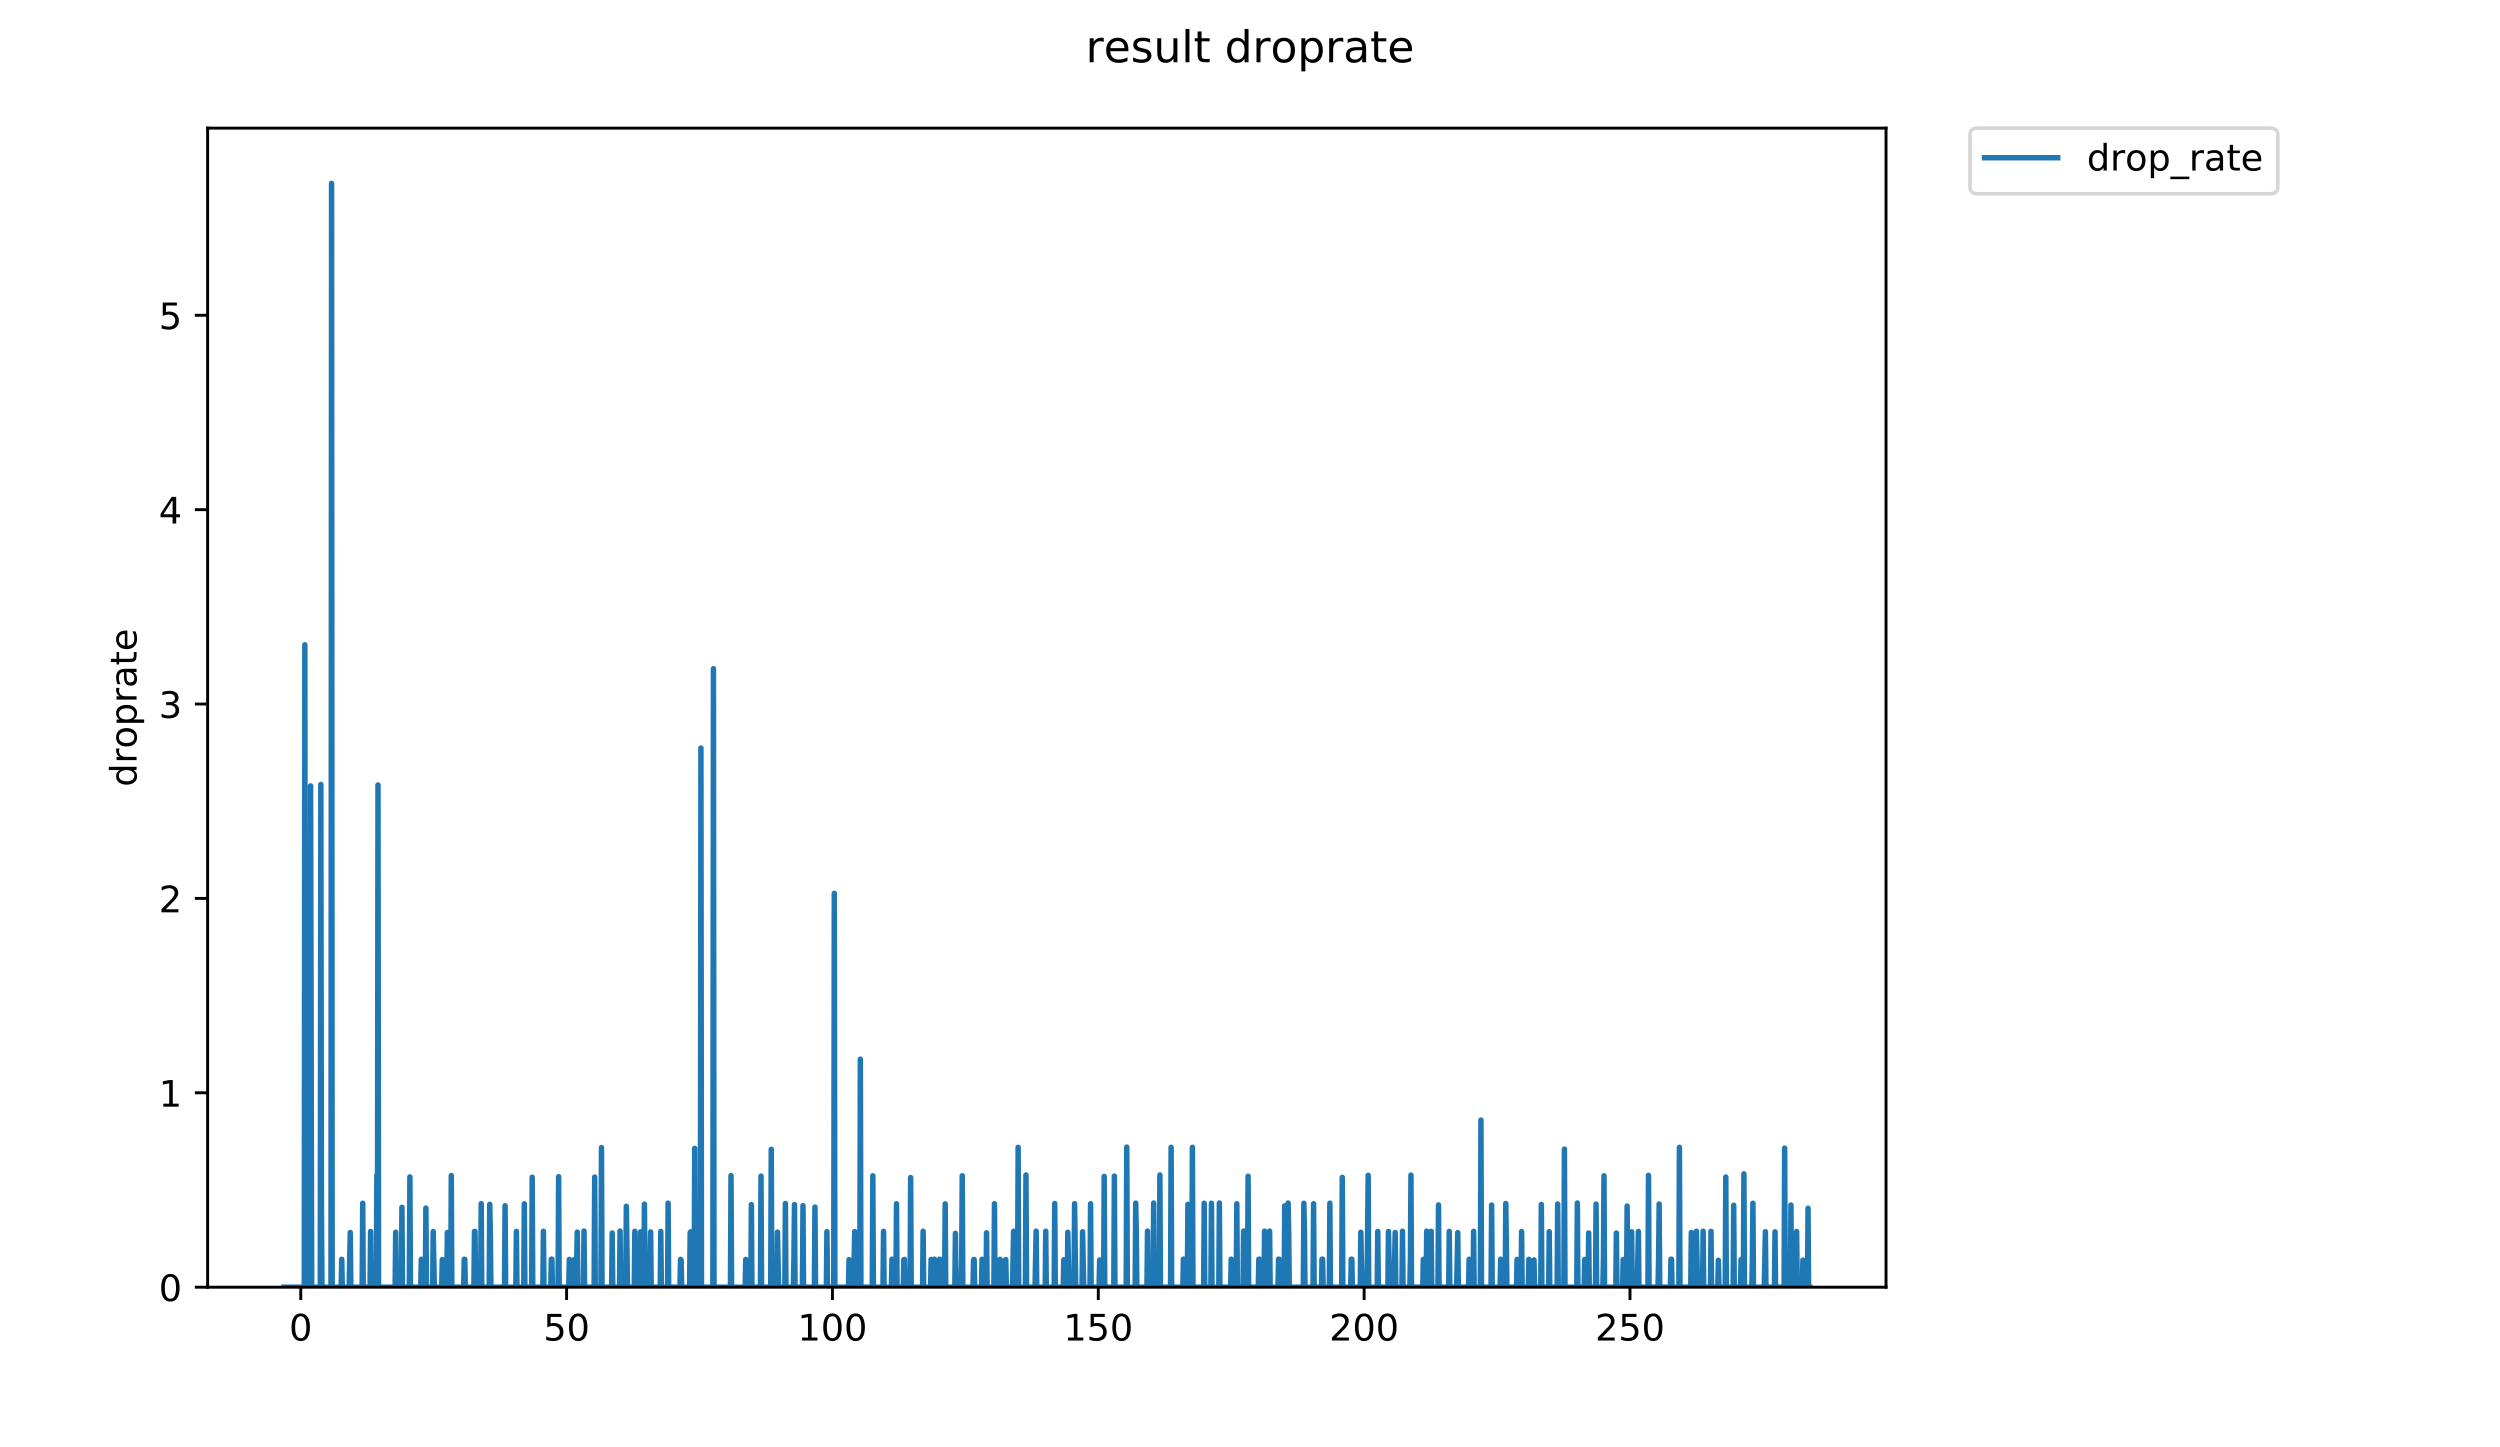 <?xml version="1.0" encoding="utf-8" standalone="no"?>
<!DOCTYPE svg PUBLIC "-//W3C//DTD SVG 1.1//EN"
  "http://www.w3.org/Graphics/SVG/1.1/DTD/svg11.dtd">
<!-- Created with matplotlib (https://matplotlib.org/) -->
<svg height="396pt" version="1.1" viewBox="0 0 684 396" width="684pt" xmlns="http://www.w3.org/2000/svg" xmlns:xlink="http://www.w3.org/1999/xlink">
 <defs>
  <style type="text/css">
*{stroke-linecap:butt;stroke-linejoin:round;}
  </style>
 </defs>
 <g id="figure_1">
  <g id="patch_1">
   <path d="M 0 396 
L 684 396 
L 684 0 
L 0 0 
z
" style="fill:#ffffff;"/>
  </g>
  <g id="axes_1">
   <g id="patch_2">
    <path d="M 56.807 352.174 
L 516.019 352.174 
L 516.019 35.062 
L 56.807 35.062 
z
" style="fill:#ffffff;"/>
   </g>
   <g id="matplotlib.axis_1">
    <g id="xtick_1">
     <g id="line2d_1">
      <defs>
       <path d="M 0 0 
L 0 3.5 
" id="m00f6d545bb" style="stroke:#000000;stroke-width:0.8;"/>
      </defs>
      <g>
       <use style="stroke:#000000;stroke-width:0.8;" x="82.285" xlink:href="#m00f6d545bb" y="352.174"/>
      </g>
     </g>
     <g id="text_1">
      <!-- 0 -->
      <defs>
       <path d="M 31.781 66.406 
Q 24.172 66.406 20.328 58.906 
Q 16.5 51.422 16.5 36.375 
Q 16.5 21.391 20.328 13.891 
Q 24.172 6.391 31.781 6.391 
Q 39.453 6.391 43.281 13.891 
Q 47.125 21.391 47.125 36.375 
Q 47.125 51.422 43.281 58.906 
Q 39.453 66.406 31.781 66.406 
z
M 31.781 74.219 
Q 44.047 74.219 50.516 64.516 
Q 56.984 54.828 56.984 36.375 
Q 56.984 17.969 50.516 8.266 
Q 44.047 -1.422 31.781 -1.422 
Q 19.531 -1.422 13.062 8.266 
Q 6.594 17.969 6.594 36.375 
Q 6.594 54.828 13.062 64.516 
Q 19.531 74.219 31.781 74.219 
z
" id="DejaVuSans-48"/>
      </defs>
      <g transform="translate(79.104 366.773)scale(0.1 -0.1)">
       <use xlink:href="#DejaVuSans-48"/>
      </g>
     </g>
    </g>
    <g id="xtick_2">
     <g id="line2d_2">
      <g>
       <use style="stroke:#000000;stroke-width:0.8;" x="155.021" xlink:href="#m00f6d545bb" y="352.174"/>
      </g>
     </g>
     <g id="text_2">
      <!-- 50 -->
      <defs>
       <path d="M 10.797 72.906 
L 49.516 72.906 
L 49.516 64.594 
L 19.828 64.594 
L 19.828 46.734 
Q 21.969 47.469 24.109 47.828 
Q 26.266 48.188 28.422 48.188 
Q 40.625 48.188 47.75 41.5 
Q 54.891 34.812 54.891 23.391 
Q 54.891 11.625 47.562 5.094 
Q 40.234 -1.422 26.906 -1.422 
Q 22.312 -1.422 17.547 -0.641 
Q 12.797 0.141 7.719 1.703 
L 7.719 11.625 
Q 12.109 9.234 16.797 8.062 
Q 21.484 6.891 26.703 6.891 
Q 35.156 6.891 40.078 11.328 
Q 45.016 15.766 45.016 23.391 
Q 45.016 31 40.078 35.438 
Q 35.156 39.891 26.703 39.891 
Q 22.75 39.891 18.812 39.016 
Q 14.891 38.141 10.797 36.281 
z
" id="DejaVuSans-53"/>
      </defs>
      <g transform="translate(148.659 366.773)scale(0.1 -0.1)">
       <use xlink:href="#DejaVuSans-53"/>
       <use x="63.623" xlink:href="#DejaVuSans-48"/>
      </g>
     </g>
    </g>
    <g id="xtick_3">
     <g id="line2d_3">
      <g>
       <use style="stroke:#000000;stroke-width:0.8;" x="227.757" xlink:href="#m00f6d545bb" y="352.174"/>
      </g>
     </g>
     <g id="text_3">
      <!-- 100 -->
      <defs>
       <path d="M 12.406 8.297 
L 28.516 8.297 
L 28.516 63.922 
L 10.984 60.406 
L 10.984 69.391 
L 28.422 72.906 
L 38.281 72.906 
L 38.281 8.297 
L 54.391 8.297 
L 54.391 0 
L 12.406 0 
z
" id="DejaVuSans-49"/>
      </defs>
      <g transform="translate(218.213 366.773)scale(0.1 -0.1)">
       <use xlink:href="#DejaVuSans-49"/>
       <use x="63.623" xlink:href="#DejaVuSans-48"/>
       <use x="127.246" xlink:href="#DejaVuSans-48"/>
      </g>
     </g>
    </g>
    <g id="xtick_4">
     <g id="line2d_4">
      <g>
       <use style="stroke:#000000;stroke-width:0.8;" x="300.493" xlink:href="#m00f6d545bb" y="352.174"/>
      </g>
     </g>
     <g id="text_4">
      <!-- 150 -->
      <g transform="translate(290.949 366.773)scale(0.1 -0.1)">
       <use xlink:href="#DejaVuSans-49"/>
       <use x="63.623" xlink:href="#DejaVuSans-53"/>
       <use x="127.246" xlink:href="#DejaVuSans-48"/>
      </g>
     </g>
    </g>
    <g id="xtick_5">
     <g id="line2d_5">
      <g>
       <use style="stroke:#000000;stroke-width:0.8;" x="373.229" xlink:href="#m00f6d545bb" y="352.174"/>
      </g>
     </g>
     <g id="text_5">
      <!-- 200 -->
      <defs>
       <path d="M 19.188 8.297 
L 53.609 8.297 
L 53.609 0 
L 7.328 0 
L 7.328 8.297 
Q 12.938 14.109 22.625 23.891 
Q 32.328 33.688 34.812 36.531 
Q 39.547 41.844 41.422 45.531 
Q 43.312 49.219 43.312 52.781 
Q 43.312 58.594 39.234 62.25 
Q 35.156 65.922 28.609 65.922 
Q 23.969 65.922 18.812 64.312 
Q 13.672 62.703 7.812 59.422 
L 7.812 69.391 
Q 13.766 71.781 18.938 73 
Q 24.125 74.219 28.422 74.219 
Q 39.75 74.219 46.484 68.547 
Q 53.219 62.891 53.219 53.422 
Q 53.219 48.922 51.531 44.891 
Q 49.859 40.875 45.406 35.406 
Q 44.188 33.984 37.641 27.219 
Q 31.109 20.453 19.188 8.297 
z
" id="DejaVuSans-50"/>
      </defs>
      <g transform="translate(363.685 366.773)scale(0.1 -0.1)">
       <use xlink:href="#DejaVuSans-50"/>
       <use x="63.623" xlink:href="#DejaVuSans-48"/>
       <use x="127.246" xlink:href="#DejaVuSans-48"/>
      </g>
     </g>
    </g>
    <g id="xtick_6">
     <g id="line2d_6">
      <g>
       <use style="stroke:#000000;stroke-width:0.8;" x="445.965" xlink:href="#m00f6d545bb" y="352.174"/>
      </g>
     </g>
     <g id="text_6">
      <!-- 250 -->
      <g transform="translate(436.421 366.773)scale(0.1 -0.1)">
       <use xlink:href="#DejaVuSans-50"/>
       <use x="63.623" xlink:href="#DejaVuSans-53"/>
       <use x="127.246" xlink:href="#DejaVuSans-48"/>
      </g>
     </g>
    </g>
   </g>
   <g id="matplotlib.axis_2">
    <g id="ytick_1">
     <g id="line2d_7">
      <defs>
       <path d="M 0 0 
L -3.5 0 
" id="m2ed2ba9651" style="stroke:#000000;stroke-width:0.8;"/>
      </defs>
      <g>
       <use style="stroke:#000000;stroke-width:0.8;" x="56.807" xlink:href="#m2ed2ba9651" y="352.174"/>
      </g>
     </g>
     <g id="text_7">
      <!-- 0 -->
      <g transform="translate(43.445 355.973)scale(0.1 -0.1)">
       <use xlink:href="#DejaVuSans-48"/>
      </g>
     </g>
    </g>
    <g id="ytick_2">
     <g id="line2d_8">
      <g>
       <use style="stroke:#000000;stroke-width:0.8;" x="56.807" xlink:href="#m2ed2ba9651" y="298.991"/>
      </g>
     </g>
     <g id="text_8">
      <!-- 1 -->
      <g transform="translate(43.445 302.79)scale(0.1 -0.1)">
       <use xlink:href="#DejaVuSans-49"/>
      </g>
     </g>
    </g>
    <g id="ytick_3">
     <g id="line2d_9">
      <g>
       <use style="stroke:#000000;stroke-width:0.8;" x="56.807" xlink:href="#m2ed2ba9651" y="245.807"/>
      </g>
     </g>
     <g id="text_9">
      <!-- 2 -->
      <g transform="translate(43.445 249.607)scale(0.1 -0.1)">
       <use xlink:href="#DejaVuSans-50"/>
      </g>
     </g>
    </g>
    <g id="ytick_4">
     <g id="line2d_10">
      <g>
       <use style="stroke:#000000;stroke-width:0.8;" x="56.807" xlink:href="#m2ed2ba9651" y="192.624"/>
      </g>
     </g>
     <g id="text_10">
      <!-- 3 -->
      <defs>
       <path d="M 40.578 39.312 
Q 47.656 37.797 51.625 33 
Q 55.609 28.219 55.609 21.188 
Q 55.609 10.406 48.188 4.484 
Q 40.766 -1.422 27.094 -1.422 
Q 22.516 -1.422 17.656 -0.516 
Q 12.797 0.391 7.625 2.203 
L 7.625 11.719 
Q 11.719 9.328 16.594 8.109 
Q 21.484 6.891 26.812 6.891 
Q 36.078 6.891 40.938 10.547 
Q 45.797 14.203 45.797 21.188 
Q 45.797 27.641 41.281 31.266 
Q 36.766 34.906 28.719 34.906 
L 20.219 34.906 
L 20.219 43.016 
L 29.109 43.016 
Q 36.375 43.016 40.234 45.922 
Q 44.094 48.828 44.094 54.297 
Q 44.094 59.906 40.109 62.906 
Q 36.141 65.922 28.719 65.922 
Q 24.656 65.922 20.016 65.031 
Q 15.375 64.156 9.812 62.312 
L 9.812 71.094 
Q 15.438 72.656 20.344 73.438 
Q 25.25 74.219 29.594 74.219 
Q 40.828 74.219 47.359 69.109 
Q 53.906 64.016 53.906 55.328 
Q 53.906 49.266 50.438 45.094 
Q 46.969 40.922 40.578 39.312 
z
" id="DejaVuSans-51"/>
      </defs>
      <g transform="translate(43.445 196.423)scale(0.1 -0.1)">
       <use xlink:href="#DejaVuSans-51"/>
      </g>
     </g>
    </g>
    <g id="ytick_5">
     <g id="line2d_11">
      <g>
       <use style="stroke:#000000;stroke-width:0.8;" x="56.807" xlink:href="#m2ed2ba9651" y="139.44"/>
      </g>
     </g>
     <g id="text_11">
      <!-- 4 -->
      <defs>
       <path d="M 37.797 64.312 
L 12.891 25.391 
L 37.797 25.391 
z
M 35.203 72.906 
L 47.609 72.906 
L 47.609 25.391 
L 58.016 25.391 
L 58.016 17.188 
L 47.609 17.188 
L 47.609 0 
L 37.797 0 
L 37.797 17.188 
L 4.891 17.188 
L 4.891 26.703 
z
" id="DejaVuSans-52"/>
      </defs>
      <g transform="translate(43.445 143.24)scale(0.1 -0.1)">
       <use xlink:href="#DejaVuSans-52"/>
      </g>
     </g>
    </g>
    <g id="ytick_6">
     <g id="line2d_12">
      <g>
       <use style="stroke:#000000;stroke-width:0.8;" x="56.807" xlink:href="#m2ed2ba9651" y="86.257"/>
      </g>
     </g>
     <g id="text_12">
      <!-- 5 -->
      <g transform="translate(43.445 90.056)scale(0.1 -0.1)">
       <use xlink:href="#DejaVuSans-53"/>
      </g>
     </g>
    </g>
    <g id="text_13">
     <!-- droprate -->
     <defs>
      <path d="M 45.406 46.391 
L 45.406 75.984 
L 54.391 75.984 
L 54.391 0 
L 45.406 0 
L 45.406 8.203 
Q 42.578 3.328 38.25 0.953 
Q 33.938 -1.422 27.875 -1.422 
Q 17.969 -1.422 11.734 6.484 
Q 5.516 14.406 5.516 27.297 
Q 5.516 40.188 11.734 48.094 
Q 17.969 56 27.875 56 
Q 33.938 56 38.25 53.625 
Q 42.578 51.266 45.406 46.391 
z
M 14.797 27.297 
Q 14.797 17.391 18.875 11.75 
Q 22.953 6.109 30.078 6.109 
Q 37.203 6.109 41.297 11.75 
Q 45.406 17.391 45.406 27.297 
Q 45.406 37.203 41.297 42.844 
Q 37.203 48.484 30.078 48.484 
Q 22.953 48.484 18.875 42.844 
Q 14.797 37.203 14.797 27.297 
z
" id="DejaVuSans-100"/>
      <path d="M 41.109 46.297 
Q 39.594 47.172 37.812 47.578 
Q 36.031 48 33.891 48 
Q 26.266 48 22.188 43.047 
Q 18.109 38.094 18.109 28.812 
L 18.109 0 
L 9.078 0 
L 9.078 54.688 
L 18.109 54.688 
L 18.109 46.188 
Q 20.953 51.172 25.484 53.578 
Q 30.031 56 36.531 56 
Q 37.453 56 38.578 55.875 
Q 39.703 55.766 41.062 55.516 
z
" id="DejaVuSans-114"/>
      <path d="M 30.609 48.391 
Q 23.391 48.391 19.188 42.75 
Q 14.984 37.109 14.984 27.297 
Q 14.984 17.484 19.156 11.844 
Q 23.344 6.203 30.609 6.203 
Q 37.797 6.203 41.984 11.859 
Q 46.188 17.531 46.188 27.297 
Q 46.188 37.016 41.984 42.703 
Q 37.797 48.391 30.609 48.391 
z
M 30.609 56 
Q 42.328 56 49.016 48.375 
Q 55.719 40.766 55.719 27.297 
Q 55.719 13.875 49.016 6.219 
Q 42.328 -1.422 30.609 -1.422 
Q 18.844 -1.422 12.172 6.219 
Q 5.516 13.875 5.516 27.297 
Q 5.516 40.766 12.172 48.375 
Q 18.844 56 30.609 56 
z
" id="DejaVuSans-111"/>
      <path d="M 18.109 8.203 
L 18.109 -20.797 
L 9.078 -20.797 
L 9.078 54.688 
L 18.109 54.688 
L 18.109 46.391 
Q 20.953 51.266 25.266 53.625 
Q 29.594 56 35.594 56 
Q 45.562 56 51.781 48.094 
Q 58.016 40.188 58.016 27.297 
Q 58.016 14.406 51.781 6.484 
Q 45.562 -1.422 35.594 -1.422 
Q 29.594 -1.422 25.266 0.953 
Q 20.953 3.328 18.109 8.203 
z
M 48.688 27.297 
Q 48.688 37.203 44.609 42.844 
Q 40.531 48.484 33.406 48.484 
Q 26.266 48.484 22.188 42.844 
Q 18.109 37.203 18.109 27.297 
Q 18.109 17.391 22.188 11.75 
Q 26.266 6.109 33.406 6.109 
Q 40.531 6.109 44.609 11.75 
Q 48.688 17.391 48.688 27.297 
z
" id="DejaVuSans-112"/>
      <path d="M 34.281 27.484 
Q 23.391 27.484 19.188 25 
Q 14.984 22.516 14.984 16.5 
Q 14.984 11.719 18.141 8.906 
Q 21.297 6.109 26.703 6.109 
Q 34.188 6.109 38.703 11.406 
Q 43.219 16.703 43.219 25.484 
L 43.219 27.484 
z
M 52.203 31.203 
L 52.203 0 
L 43.219 0 
L 43.219 8.297 
Q 40.141 3.328 35.547 0.953 
Q 30.953 -1.422 24.312 -1.422 
Q 15.922 -1.422 10.953 3.297 
Q 6 8.016 6 15.922 
Q 6 25.141 12.172 29.828 
Q 18.359 34.516 30.609 34.516 
L 43.219 34.516 
L 43.219 35.406 
Q 43.219 41.609 39.141 45 
Q 35.062 48.391 27.688 48.391 
Q 23 48.391 18.547 47.266 
Q 14.109 46.141 10.016 43.891 
L 10.016 52.203 
Q 14.938 54.109 19.578 55.047 
Q 24.219 56 28.609 56 
Q 40.484 56 46.344 49.844 
Q 52.203 43.703 52.203 31.203 
z
" id="DejaVuSans-97"/>
      <path d="M 18.312 70.219 
L 18.312 54.688 
L 36.812 54.688 
L 36.812 47.703 
L 18.312 47.703 
L 18.312 18.016 
Q 18.312 11.328 20.141 9.422 
Q 21.969 7.516 27.594 7.516 
L 36.812 7.516 
L 36.812 0 
L 27.594 0 
Q 17.188 0 13.234 3.875 
Q 9.281 7.766 9.281 18.016 
L 9.281 47.703 
L 2.688 47.703 
L 2.688 54.688 
L 9.281 54.688 
L 9.281 70.219 
z
" id="DejaVuSans-116"/>
      <path d="M 56.203 29.594 
L 56.203 25.203 
L 14.891 25.203 
Q 15.484 15.922 20.484 11.062 
Q 25.484 6.203 34.422 6.203 
Q 39.594 6.203 44.453 7.469 
Q 49.312 8.734 54.109 11.281 
L 54.109 2.781 
Q 49.266 0.734 44.188 -0.344 
Q 39.109 -1.422 33.891 -1.422 
Q 20.797 -1.422 13.156 6.188 
Q 5.516 13.812 5.516 26.812 
Q 5.516 40.234 12.766 48.109 
Q 20.016 56 32.328 56 
Q 43.359 56 49.781 48.891 
Q 56.203 41.797 56.203 29.594 
z
M 47.219 32.234 
Q 47.125 39.594 43.094 43.984 
Q 39.062 48.391 32.422 48.391 
Q 24.906 48.391 20.391 44.141 
Q 15.875 39.891 15.188 32.172 
z
" id="DejaVuSans-101"/>
     </defs>
     <g transform="translate(37.365 215.236)rotate(-90)scale(0.1 -0.1)">
      <use xlink:href="#DejaVuSans-100"/>
      <use x="63.477" xlink:href="#DejaVuSans-114"/>
      <use x="104.559" xlink:href="#DejaVuSans-111"/>
      <use x="165.74" xlink:href="#DejaVuSans-112"/>
      <use x="229.217" xlink:href="#DejaVuSans-114"/>
      <use x="270.33" xlink:href="#DejaVuSans-97"/>
      <use x="331.609" xlink:href="#DejaVuSans-116"/>
      <use x="370.818" xlink:href="#DejaVuSans-101"/>
     </g>
    </g>
   </g>
   <g id="line2d_13">
    <path clip-path="url(#p46f8d2aa9d)" d="M 77.68 352.174 
L 83.25 352.174 
L 83.403 176.424 
L 83.557 352.174 
L 84.82 352.174 
L 84.974 215.025 
L 85.281 352.174 
L 87.629 352.174 
L 87.782 214.631 
L 87.937 329.414 
L 88.09 352.174 
L 90.562 352.174 
L 90.719 50.163 
L 90.874 352.174 
L 93.345 352.174 
L 93.499 344.544 
L 93.656 352.174 
L 95.522 352.174 
L 95.833 337.214 
L 95.988 352.174 
L 99.085 352.174 
L 99.238 329.217 
L 99.392 352.174 
L 101.242 352.174 
L 101.396 336.935 
L 101.55 352.174 
L 102.955 352.174 
L 103.108 321.521 
L 103.261 352.174 
L 103.417 214.77 
L 103.57 352.174 
L 108.104 352.174 
L 108.26 337.129 
L 108.414 352.174 
L 109.807 352.174 
L 109.968 330.318 
L 110.121 352.174 
L 111.991 352.174 
L 112.146 321.999 
L 112.301 352.174 
L 115.12 352.174 
L 115.273 344.533 
L 115.427 352.174 
L 116.36 352.174 
L 116.523 330.526 
L 116.676 352.174 
L 118.369 352.174 
L 118.524 336.979 
L 118.834 352.174 
L 120.85 352.174 
L 121.005 344.63 
L 121.159 352.174 
L 122.237 352.174 
L 122.394 337.214 
L 122.549 352.174 
L 123.32 352.174 
L 123.473 321.653 
L 123.626 352.174 
L 126.858 352.174 
L 127.011 344.522 
L 127.165 344.555 
L 127.318 352.174 
L 129.657 352.174 
L 129.811 336.935 
L 129.964 336.914 
L 130.118 352.174 
L 131.503 352.174 
L 131.657 329.316 
L 131.811 352.174 
L 133.843 352.174 
L 133.997 329.511 
L 134.155 337.298 
L 134.313 352.174 
L 138.03 352.174 
L 138.189 329.891 
L 138.343 352.174 
L 141.132 352.174 
L 141.285 336.914 
L 141.439 352.174 
L 143.298 352.174 
L 143.452 329.349 
L 143.605 352.174 
L 145.455 352.174 
L 145.611 322.085 
L 145.764 352.174 
L 148.527 352.174 
L 148.679 336.87 
L 148.832 352.174 
L 150.686 352.174 
L 150.839 344.5 
L 150.992 344.522 
L 151.144 352.174 
L 152.686 352.174 
L 152.842 321.956 
L 152.995 352.174 
L 155.61 352.174 
L 155.764 344.577 
L 155.918 352.174 
L 156.851 352.174 
L 157.008 344.684 
L 157.166 344.757 
L 157.322 352.174 
L 157.631 352.174 
L 157.94 337.108 
L 158.094 352.174 
L 159.629 352.174 
L 159.782 336.825 
L 159.935 352.174 
L 162.552 352.174 
L 162.707 322.042 
L 162.86 352.174 
L 164.411 352.174 
L 164.564 313.968 
L 164.719 352.174 
L 167.341 352.174 
L 167.499 337.36 
L 167.652 352.174 
L 169.496 352.174 
L 169.649 336.825 
L 169.802 352.174 
L 171.204 352.174 
L 171.363 330.045 
L 171.678 352.174 
L 173.535 352.174 
L 173.688 336.892 
L 173.843 352.174 
L 175.085 352.174 
L 175.239 337.044 
L 175.393 352.174 
L 176.161 352.174 
L 176.315 329.446 
L 176.47 352.174 
L 177.704 352.174 
L 178.013 337.065 
L 178.167 352.174 
L 180.641 352.174 
L 180.795 336.935 
L 180.949 352.174 
L 182.644 352.174 
L 182.796 329.184 
L 182.95 352.174 
L 186.041 352.174 
L 186.195 344.566 
L 186.354 344.777 
L 186.507 352.174 
L 188.673 352.174 
L 188.83 337.193 
L 188.985 337.022 
L 189.143 352.174 
L 189.923 352.174 
L 190.076 314.186 
L 190.23 352.174 
L 191.62 352.174 
L 191.774 204.658 
L 191.928 352.174 
L 195.041 352.174 
L 195.195 182.954 
L 195.349 352.174 
L 199.851 352.174 
L 200.005 321.653 
L 200.159 352.174 
L 203.877 352.174 
L 204.031 344.577 
L 204.188 352.174 
L 205.423 352.174 
L 205.579 329.575 
L 205.732 352.174 
L 208.059 352.174 
L 208.213 321.784 
L 208.367 352.174 
L 210.86 352.174 
L 211.014 314.455 
L 211.167 352.174 
L 212.559 352.174 
L 212.714 337.108 
L 213.021 352.174 
L 214.729 352.174 
L 214.883 329.283 
L 215.037 352.174 
L 217.059 352.174 
L 217.213 344.577 
L 217.369 329.575 
L 217.522 352.174 
L 219.539 352.174 
L 219.698 329.859 
L 219.851 352.174 
L 222.811 352.174 
L 222.972 330.258 
L 223.132 352.174 
L 226.091 352.174 
L 226.244 336.979 
L 226.398 352.174 
L 228.11 352.174 
L 228.265 244.422 
L 228.42 352.174 
L 232.138 352.174 
L 232.294 344.641 
L 232.448 352.174 
L 233.537 352.174 
L 233.846 336.979 
L 234.003 352.174 
L 235.239 352.174 
L 235.392 289.789 
L 235.546 352.174 
L 238.65 352.174 
L 238.804 321.697 
L 238.957 352.174 
L 241.581 352.174 
L 241.735 336.892 
L 241.888 352.174 
L 243.888 352.174 
L 244.041 344.522 
L 244.195 352.174 
L 245.124 352.174 
L 245.278 329.349 
L 245.432 352.174 
L 247.136 352.174 
L 247.292 344.662 
L 247.447 344.577 
L 247.605 352.174 
L 248.999 352.174 
L 249.155 322.169 
L 249.31 352.174 
L 252.413 352.174 
L 252.566 336.87 
L 252.72 352.174 
L 254.597 352.174 
L 254.751 344.577 
L 254.904 352.174 
L 255.517 352.174 
L 255.67 344.522 
L 255.826 352.174 
L 256.902 352.174 
L 257.056 344.533 
L 257.209 344.544 
L 257.363 352.174 
L 258.446 352.174 
L 258.6 329.381 
L 258.755 352.174 
L 261.24 352.174 
L 261.399 337.442 
L 261.56 352.174 
L 262.963 352.174 
L 263.118 344.587 
L 263.271 321.697 
L 263.427 352.174 
L 266.213 352.174 
L 266.369 344.662 
L 266.523 344.587 
L 266.677 352.174 
L 268.533 352.174 
L 268.686 344.555 
L 268.84 352.174 
L 269.761 352.174 
L 269.919 337.298 
L 270.073 352.174 
L 271.929 352.174 
L 272.083 329.349 
L 272.236 352.174 
L 273.469 352.174 
L 273.622 344.555 
L 273.778 352.174 
L 274.864 352.174 
L 275.023 344.767 
L 275.177 344.62 
L 275.331 352.174 
L 277.021 352.174 
L 277.327 336.87 
L 277.483 352.174 
L 278.407 352.174 
L 278.56 313.913 
L 278.713 352.174 
L 280.552 352.174 
L 280.704 321.477 
L 280.861 352.174 
L 283.184 352.174 
L 283.49 336.848 
L 283.645 352.174 
L 285.961 352.174 
L 286.114 336.87 
L 286.267 352.174 
L 288.42 352.174 
L 288.573 329.283 
L 288.726 352.174 
L 290.9 352.174 
L 291.056 344.684 
L 291.212 352.174 
L 291.995 352.174 
L 292.151 337.151 
L 292.461 352.174 
L 293.854 352.174 
L 294.007 329.316 
L 294.317 352.174 
L 296.042 352.174 
L 296.196 337.022 
L 296.506 352.174 
L 298.226 352.174 
L 298.379 329.349 
L 298.534 352.174 
L 300.703 352.174 
L 300.861 344.736 
L 301.018 352.174 
L 301.95 352.174 
L 302.105 321.87 
L 302.262 352.174 
L 304.735 352.174 
L 304.889 321.784 
L 305.043 352.174 
L 308.128 352.174 
L 308.281 313.858 
L 308.434 352.174 
L 310.579 352.174 
L 310.731 329.184 
L 310.884 336.825 
L 311.037 352.174 
L 313.806 352.174 
L 313.959 336.825 
L 314.112 352.174 
L 315.486 352.174 
L 315.639 329.151 
L 315.792 352.174 
L 317.191 352.174 
L 317.344 321.477 
L 317.497 352.174 
L 320.263 352.174 
L 320.416 313.913 
L 320.569 352.174 
L 323.623 352.174 
L 323.776 344.511 
L 323.929 344.5 
L 324.081 352.174 
L 324.852 352.174 
L 325.007 329.511 
L 325.16 352.174 
L 326.085 352.174 
L 326.238 313.913 
L 326.39 352.174 
L 329.314 352.174 
L 329.467 329.217 
L 329.619 352.174 
L 331.302 352.174 
L 331.455 329.217 
L 331.608 352.174 
L 333.465 352.174 
L 333.618 329.151 
L 333.771 352.174 
L 336.702 352.174 
L 336.855 344.511 
L 337.007 352.174 
L 338.237 352.174 
L 338.39 329.349 
L 338.544 352.174 
L 340.09 352.174 
L 340.243 336.825 
L 340.396 352.174 
L 341.322 352.174 
L 341.476 321.827 
L 341.631 352.174 
L 344.263 352.174 
L 344.417 344.544 
L 344.57 344.5 
L 344.722 352.174 
L 345.828 352.174 
L 345.981 336.848 
L 346.135 352.174 
L 347.057 352.174 
L 347.362 336.825 
L 347.515 352.174 
L 349.659 352.174 
L 349.812 344.522 
L 349.964 344.511 
L 350.117 352.174 
L 351.343 352.174 
L 351.501 329.922 
L 351.658 352.174 
L 352.279 352.174 
L 352.432 329.151 
L 352.584 336.803 
L 352.74 352.174 
L 356.587 352.174 
L 356.739 329.217 
L 356.892 336.825 
L 357.046 352.174 
L 359.242 352.174 
L 359.396 329.349 
L 359.551 352.174 
L 361.557 352.174 
L 361.71 344.5 
L 361.862 344.5 
L 362.015 352.174 
L 363.698 352.174 
L 363.851 329.184 
L 364.003 352.174 
L 367.087 352.174 
L 367.243 322.127 
L 367.399 352.174 
L 369.554 352.174 
L 369.706 344.511 
L 369.859 344.522 
L 370.012 352.174 
L 372.164 352.174 
L 372.32 337.151 
L 372.628 352.174 
L 374.023 352.174 
L 374.33 321.565 
L 374.483 352.174 
L 376.806 352.174 
L 376.959 336.914 
L 377.113 352.174 
L 379.727 352.174 
L 379.881 336.935 
L 380.186 352.174 
L 381.417 352.174 
L 381.729 337.214 
L 381.882 352.174 
L 383.568 352.174 
L 383.721 336.87 
L 383.876 352.174 
L 385.731 352.174 
L 385.884 344.511 
L 386.037 321.521 
L 386.19 352.174 
L 389.266 352.174 
L 389.419 344.544 
L 389.572 352.174 
L 390.19 352.174 
L 390.343 336.848 
L 390.497 352.174 
L 391.261 352.174 
L 391.569 336.892 
L 391.722 352.174 
L 393.419 352.174 
L 393.575 329.671 
L 393.731 352.174 
L 396.359 352.174 
L 396.512 336.914 
L 396.668 352.174 
L 398.536 352.174 
L 398.846 337.235 
L 399 352.174 
L 401.799 352.174 
L 401.952 344.544 
L 402.105 352.174 
L 403.028 352.174 
L 403.181 336.892 
L 403.334 352.174 
L 405.03 352.174 
L 405.183 306.458 
L 405.336 352.174 
L 407.955 352.174 
L 408.112 329.702 
L 408.267 352.174 
L 410.434 352.174 
L 410.587 344.533 
L 410.74 352.174 
L 411.827 352.174 
L 411.981 329.283 
L 412.29 352.174 
L 414.918 352.174 
L 415.071 344.577 
L 415.228 352.174 
L 416.155 352.174 
L 416.309 336.935 
L 416.461 352.174 
L 418.15 352.174 
L 418.303 344.555 
L 418.457 352.174 
L 419.384 352.174 
L 419.546 344.899 
L 419.702 344.715 
L 419.856 352.174 
L 421.552 352.174 
L 421.708 329.543 
L 421.862 352.174 
L 423.717 352.174 
L 423.871 336.979 
L 424.024 352.174 
L 426.025 352.174 
L 426.179 329.414 
L 426.333 352.174 
L 427.869 352.174 
L 428.025 314.402 
L 428.178 352.174 
L 431.41 352.174 
L 431.562 329.151 
L 431.715 352.174 
L 433.414 352.174 
L 433.568 344.587 
L 433.722 352.174 
L 434.505 352.174 
L 434.663 337.339 
L 434.818 352.174 
L 436.53 352.174 
L 436.684 329.446 
L 436.84 352.174 
L 438.54 352.174 
L 438.695 344.63 
L 438.849 321.697 
L 439.002 352.174 
L 442.083 352.174 
L 442.242 337.36 
L 442.396 352.174 
L 443.943 352.174 
L 444.098 344.598 
L 444.251 352.174 
L 445.019 352.174 
L 445.179 329.984 
L 445.333 352.174 
L 446.264 352.174 
L 446.418 337.022 
L 446.572 352.174 
L 447.953 352.174 
L 448.261 336.935 
L 448.416 352.174 
L 450.878 352.174 
L 451.031 321.565 
L 451.185 352.174 
L 453.637 352.174 
L 453.789 344.5 
L 453.944 329.414 
L 454.098 352.174 
L 457.021 352.174 
L 457.174 344.522 
L 457.327 344.522 
L 457.481 352.174 
L 459.333 352.174 
L 459.486 313.913 
L 459.64 352.174 
L 462.589 352.174 
L 462.746 337.214 
L 462.902 352.174 
L 463.984 352.174 
L 464.138 336.87 
L 464.444 352.174 
L 465.825 352.174 
L 465.978 336.87 
L 466.13 352.174 
L 467.981 352.174 
L 468.134 336.892 
L 468.286 352.174 
L 469.988 352.174 
L 470.148 344.808 
L 470.309 352.174 
L 472.02 352.174 
L 472.175 322.042 
L 472.328 352.174 
L 474.183 352.174 
L 474.34 329.765 
L 474.496 352.174 
L 476.202 352.174 
L 476.357 344.63 
L 476.511 344.577 
L 476.667 352.174 
L 476.976 352.174 
L 477.131 321.163 
L 477.284 352.174 
L 479.292 352.174 
L 479.445 344.5 
L 479.598 329.217 
L 479.751 352.174 
L 482.703 352.174 
L 483.011 337.001 
L 483.164 352.174 
L 485.488 352.174 
L 485.643 337.022 
L 485.797 352.174 
L 488.128 352.174 
L 488.282 314.132 
L 488.437 352.174 
L 489.841 352.174 
L 489.998 329.702 
L 490.155 352.174 
L 491.4 352.174 
L 491.558 336.957 
L 491.715 352.174 
L 493.113 352.174 
L 493.272 344.757 
L 493.426 352.174 
L 494.517 352.174 
L 494.68 330.584 
L 494.833 352.174 
L 495.146 352.174 
L 495.146 352.174 
" style="fill:none;stroke:#1f77b4;stroke-linecap:square;stroke-width:1.5;"/>
   </g>
   <g id="patch_3">
    <path d="M 56.807 352.174 
L 56.807 35.062 
" style="fill:none;stroke:#000000;stroke-linecap:square;stroke-linejoin:miter;stroke-width:0.8;"/>
   </g>
   <g id="patch_4">
    <path d="M 516.019 352.174 
L 516.019 35.062 
" style="fill:none;stroke:#000000;stroke-linecap:square;stroke-linejoin:miter;stroke-width:0.8;"/>
   </g>
   <g id="patch_5">
    <path d="M 56.807 352.174 
L 516.019 352.174 
" style="fill:none;stroke:#000000;stroke-linecap:square;stroke-linejoin:miter;stroke-width:0.8;"/>
   </g>
   <g id="patch_6">
    <path d="M 56.807 35.062 
L 516.019 35.062 
" style="fill:none;stroke:#000000;stroke-linecap:square;stroke-linejoin:miter;stroke-width:0.8;"/>
   </g>
   <g id="legend_1">
    <g id="patch_7">
     <path d="M 540.98 53.019 
L 621.216 53.019 
Q 623.216 53.019 623.216 51.019 
L 623.216 37.062 
Q 623.216 35.062 621.216 35.062 
L 540.98 35.062 
Q 538.98 35.062 538.98 37.062 
L 538.98 51.019 
Q 538.98 53.019 540.98 53.019 
z
" style="fill:#ffffff;opacity:0.8;stroke:#cccccc;stroke-linejoin:miter;"/>
    </g>
    <g id="line2d_14">
     <path d="M 542.98 43.161 
L 562.98 43.161 
" style="fill:none;stroke:#1f77b4;stroke-linecap:square;stroke-width:1.5;"/>
    </g>
    <g id="line2d_15"/>
    <g id="text_14">
     <!-- drop_rate -->
     <defs>
      <path d="M 50.984 -16.609 
L 50.984 -23.578 
L -0.984 -23.578 
L -0.984 -16.609 
z
" id="DejaVuSans-95"/>
     </defs>
     <g transform="translate(570.98 46.661)scale(0.1 -0.1)">
      <use xlink:href="#DejaVuSans-100"/>
      <use x="63.477" xlink:href="#DejaVuSans-114"/>
      <use x="104.559" xlink:href="#DejaVuSans-111"/>
      <use x="165.74" xlink:href="#DejaVuSans-112"/>
      <use x="229.217" xlink:href="#DejaVuSans-95"/>
      <use x="279.217" xlink:href="#DejaVuSans-114"/>
      <use x="320.33" xlink:href="#DejaVuSans-97"/>
      <use x="381.609" xlink:href="#DejaVuSans-116"/>
      <use x="420.818" xlink:href="#DejaVuSans-101"/>
     </g>
    </g>
   </g>
  </g>
  <g id="text_15">
   <!-- result droprate -->
   <defs>
    <path d="M 44.281 53.078 
L 44.281 44.578 
Q 40.484 46.531 36.375 47.5 
Q 32.281 48.484 27.875 48.484 
Q 21.188 48.484 17.844 46.438 
Q 14.5 44.391 14.5 40.281 
Q 14.5 37.156 16.891 35.375 
Q 19.281 33.594 26.516 31.984 
L 29.594 31.297 
Q 39.156 29.25 43.188 25.516 
Q 47.219 21.781 47.219 15.094 
Q 47.219 7.469 41.188 3.016 
Q 35.156 -1.422 24.609 -1.422 
Q 20.219 -1.422 15.453 -0.562 
Q 10.688 0.297 5.422 2 
L 5.422 11.281 
Q 10.406 8.688 15.234 7.391 
Q 20.062 6.109 24.812 6.109 
Q 31.156 6.109 34.562 8.281 
Q 37.984 10.453 37.984 14.406 
Q 37.984 18.062 35.516 20.016 
Q 33.062 21.969 24.703 23.781 
L 21.578 24.516 
Q 13.234 26.266 9.516 29.906 
Q 5.812 33.547 5.812 39.891 
Q 5.812 47.609 11.281 51.797 
Q 16.75 56 26.812 56 
Q 31.781 56 36.172 55.266 
Q 40.578 54.547 44.281 53.078 
z
" id="DejaVuSans-115"/>
    <path d="M 8.5 21.578 
L 8.5 54.688 
L 17.484 54.688 
L 17.484 21.922 
Q 17.484 14.156 20.5 10.266 
Q 23.531 6.391 29.594 6.391 
Q 36.859 6.391 41.078 11.031 
Q 45.312 15.672 45.312 23.688 
L 45.312 54.688 
L 54.297 54.688 
L 54.297 0 
L 45.312 0 
L 45.312 8.406 
Q 42.047 3.422 37.719 1 
Q 33.406 -1.422 27.688 -1.422 
Q 18.266 -1.422 13.375 4.438 
Q 8.5 10.297 8.5 21.578 
z
M 31.109 56 
z
" id="DejaVuSans-117"/>
    <path d="M 9.422 75.984 
L 18.406 75.984 
L 18.406 0 
L 9.422 0 
z
" id="DejaVuSans-108"/>
    <path id="DejaVuSans-32"/>
   </defs>
   <g transform="translate(297.048 17.038)scale(0.12 -0.12)">
    <use xlink:href="#DejaVuSans-114"/>
    <use x="41.082" xlink:href="#DejaVuSans-101"/>
    <use x="102.605" xlink:href="#DejaVuSans-115"/>
    <use x="154.705" xlink:href="#DejaVuSans-117"/>
    <use x="218.084" xlink:href="#DejaVuSans-108"/>
    <use x="245.867" xlink:href="#DejaVuSans-116"/>
    <use x="285.076" xlink:href="#DejaVuSans-32"/>
    <use x="316.863" xlink:href="#DejaVuSans-100"/>
    <use x="380.34" xlink:href="#DejaVuSans-114"/>
    <use x="421.422" xlink:href="#DejaVuSans-111"/>
    <use x="482.604" xlink:href="#DejaVuSans-112"/>
    <use x="546.08" xlink:href="#DejaVuSans-114"/>
    <use x="587.193" xlink:href="#DejaVuSans-97"/>
    <use x="648.473" xlink:href="#DejaVuSans-116"/>
    <use x="687.682" xlink:href="#DejaVuSans-101"/>
   </g>
  </g>
 </g>
 <defs>
  <clipPath id="p46f8d2aa9d">
   <rect height="317.112" width="459.212" x="56.807" y="35.062"/>
  </clipPath>
 </defs>
</svg>
